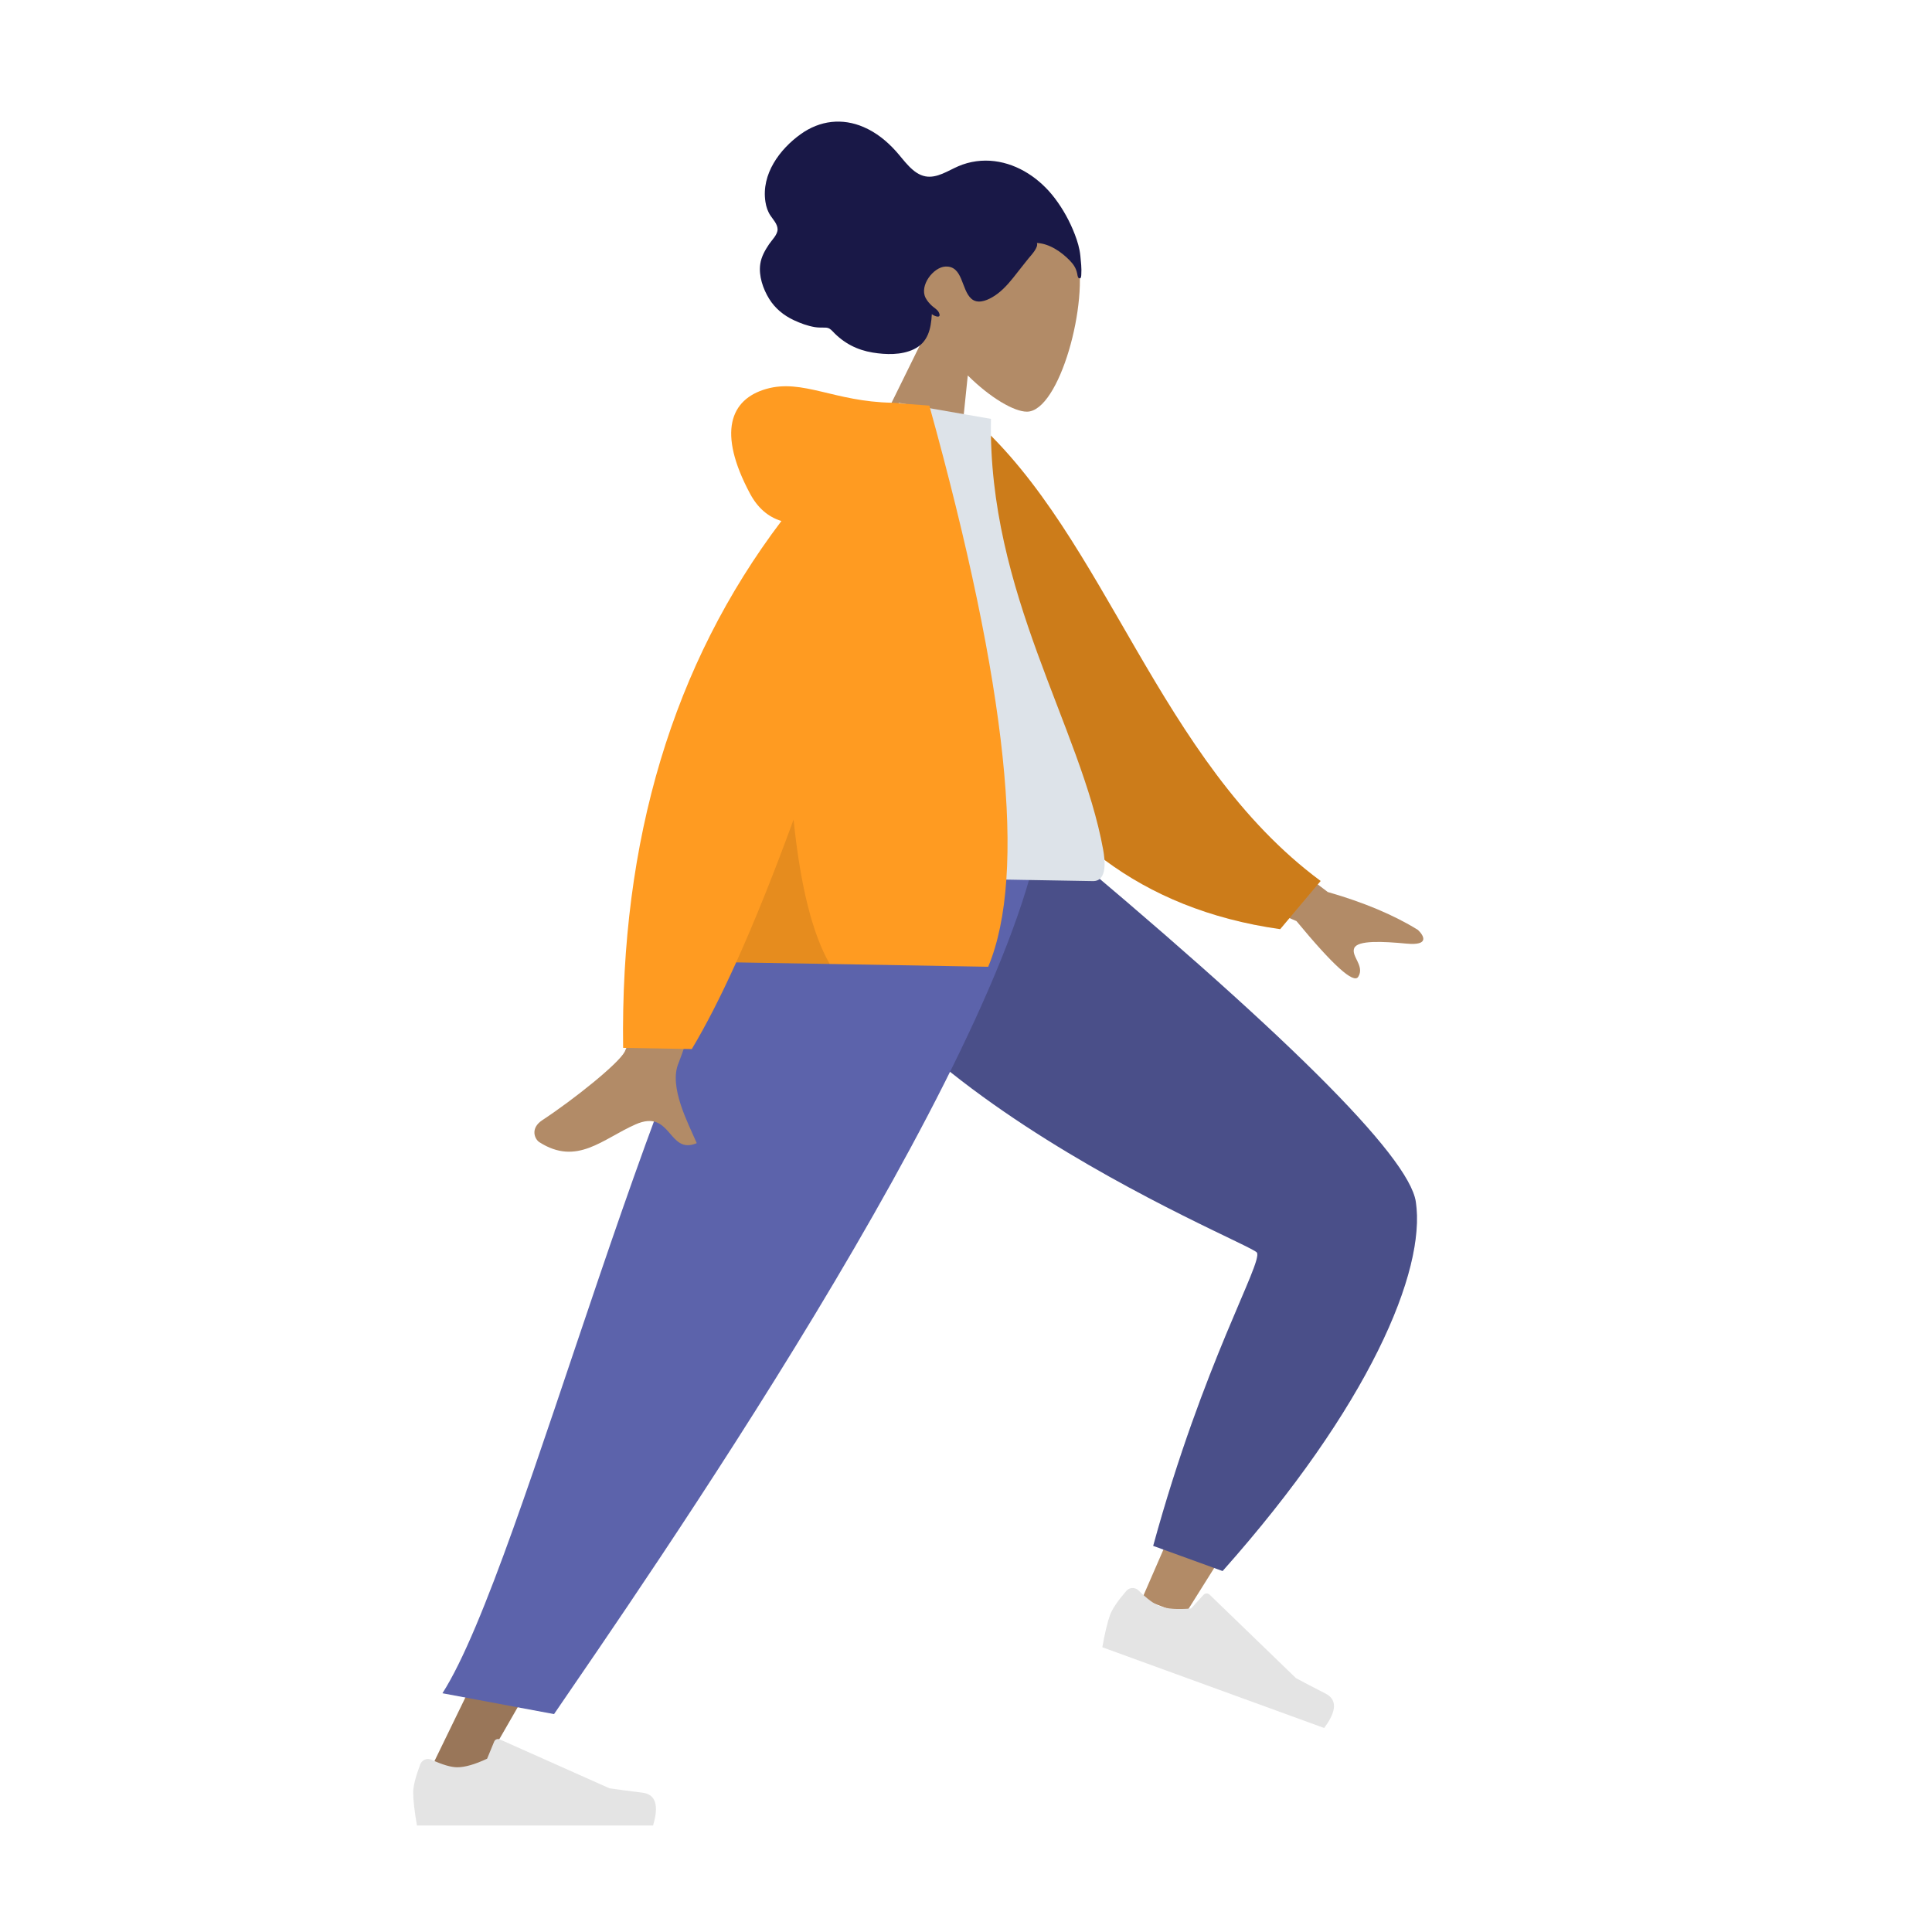 <svg width="500" height="500" viewBox="0 0 500 500" fill="none" xmlns="http://www.w3.org/2000/svg">
<g id="Frame 7">
<rect width="500" height="500" fill="white"/>
<g id="humaaans/standing-6">
<g id="humaaan-3">
<g id="Bottom/Standing/Sprint">
<path id="Leg" fill-rule="evenodd" clip-rule="evenodd" d="M206.204 214.384C208.157 240.939 333.983 319.12 334.718 321.313C335.044 322.288 321.989 353.106 295.552 413.767L306.552 418.025C347.101 353.781 366.334 318.236 364.251 311.39C361.269 301.589 328.727 269.348 266.624 214.667L206.204 214.384Z" fill="#B28B67"/>
<path id="Pant-Right" fill-rule="evenodd" clip-rule="evenodd" d="M298.447 400.068L316.405 406.58C354.272 364.02 369.115 328.904 366.408 311.012C364.604 299.084 332.174 266.896 269.118 214.449L204.916 214.449C207.107 275.946 323.732 321.547 325.292 324.168C326.852 326.789 311.501 352.455 298.447 400.068Z" fill="#5C63AB"/>
<path id="Pant-Shade" fill-rule="evenodd" clip-rule="evenodd" d="M298.447 400.068L316.405 406.58C354.272 364.02 369.115 328.904 366.408 311.012C364.604 299.084 332.174 266.896 269.118 214.449L204.916 214.449C207.107 275.946 323.732 321.547 325.292 324.168C326.852 326.789 311.501 352.455 298.447 400.068Z" fill="black" fill-opacity="0.2"/>
<g id="Accessories/Shoe/Flat-Sneaker">
<path id="shoe" fill-rule="evenodd" clip-rule="evenodd" d="M291.477 411.736C289.232 414.361 287.834 416.429 287.285 417.938C286.617 419.773 285.948 422.563 285.278 426.307C287.407 427.082 306.544 434.048 342.689 447.203C345.976 442.814 346.084 439.838 343.013 438.275C339.942 436.712 337.401 435.385 335.39 434.294L313.035 412.686C312.605 412.27 311.92 412.281 311.504 412.712C311.497 412.719 311.49 412.726 311.483 412.734L308.253 416.27C304.772 416.576 302.101 416.39 300.241 415.713C298.73 415.163 296.864 413.792 294.645 411.602L294.645 411.602C293.794 410.762 292.422 410.77 291.582 411.622C291.545 411.659 291.51 411.697 291.477 411.736Z" fill="#E4E4E4"/>
</g>
<path id="Leg_2" fill-rule="evenodd" clip-rule="evenodd" d="M220.671 214.384L164.619 348.43L109.528 461.755H122.526L264.73 214.384H220.671Z" fill="#997659"/>
<g id="Accessories/Shoe/Flat-Sneaker_2">
<path id="shoe_2" fill-rule="evenodd" clip-rule="evenodd" d="M108.75 456.63C107.539 459.865 106.933 462.285 106.933 463.891C106.933 465.845 107.258 468.695 107.909 472.443C110.175 472.443 130.54 472.443 169.005 472.443C170.592 467.194 169.676 464.36 166.255 463.942C162.835 463.523 159.993 463.145 157.73 462.808L129.334 450.149C128.787 449.905 128.147 450.15 127.903 450.697C127.899 450.706 127.895 450.716 127.891 450.725L126.066 455.153C122.899 456.63 120.326 457.369 118.346 457.369C116.738 457.369 114.516 456.719 111.682 455.42L111.682 455.42C110.594 454.922 109.308 455.399 108.81 456.487C108.788 456.534 108.769 456.581 108.75 456.63Z" fill="#E4E4E4"/>
</g>
<path id="Pant-Left" fill-rule="evenodd" clip-rule="evenodd" d="M114.503 438.213L143.384 443.608C165.715 410.905 259.17 276.809 269.416 214.384H205.121C170.902 259.511 135.789 404.968 114.503 438.213Z" fill="#5C63AB"/>
</g>
<g id="Head/Front/Wavy">
<g id="Head">
<path id="Vector" fill-rule="evenodd" clip-rule="evenodd" d="M240.724 83.945C237.286 77.103 235.73 69.38 238.207 61.779C245.343 39.879 275.431 52.59 278.717 65.361C282.002 78.131 274.162 106.493 265.789 106.541C262.45 106.56 256.252 102.928 250.46 97.165L247.263 128.187L222.038 121.897L240.724 83.945Z" fill="#B28B67"/>
</g>
<path id="hair" fill-rule="evenodd" clip-rule="evenodd" d="M279.838 71.007C279.952 69.486 279.745 67.714 279.597 66.211C279.405 64.274 278.843 62.431 278.162 60.655C276.88 57.313 275.132 54.147 273.025 51.357C269.178 46.259 263.604 42.483 257.39 41.708C254.252 41.317 251.009 41.732 248.014 43.021C245.309 44.186 242.487 46.19 239.497 45.639C236.244 45.039 234.006 41.505 231.869 39.133C229.459 36.46 226.732 34.27 223.484 32.873C218.043 30.534 212.242 31.104 207.184 34.742C201.801 38.612 196.983 45.056 198.093 52.239C198.299 53.575 198.698 54.757 199.425 55.835C200.092 56.824 201.199 57.975 201.239 59.3C201.282 60.708 199.752 62.129 199.028 63.209C197.989 64.756 197.04 66.416 196.758 68.309C196.296 71.418 197.498 74.795 199.033 77.297C200.595 79.843 202.85 81.642 205.435 82.857C207.161 83.668 208.967 84.328 210.846 84.653C211.778 84.815 212.649 84.764 213.587 84.785C214.498 84.805 214.924 85.153 215.539 85.804C218.397 88.832 221.844 90.587 225.852 91.242C229.235 91.794 233.254 91.951 236.519 90.374C240.145 88.623 240.945 85.161 241.156 81.301C241.813 81.856 243.828 82.6 242.955 80.826C242.61 80.123 241.743 79.656 241.199 79.157C240.565 78.577 239.95 77.878 239.542 77.088C237.899 73.896 241.547 69.146 244.653 68.987C249.267 68.752 248.728 75.003 251.402 77.322C252.939 78.655 255.085 77.892 256.715 76.973C258.899 75.741 260.655 73.827 262.256 71.833C263.575 70.19 264.842 68.507 266.175 66.878C266.797 66.117 268.816 64.031 268.351 62.88C271.574 63.038 274.68 65.157 276.912 67.475C277.834 68.434 278.479 69.398 278.761 70.754C278.821 71.045 278.9 71.884 279.234 72.001C279.855 72.218 279.81 71.389 279.838 71.007Z" fill="#191847"/>
</g>
<g id="Body/Hoodie">
<path id="Skin" fill-rule="evenodd" clip-rule="evenodd" d="M309.522 205.007L343.629 230.854C352.955 233.534 360.729 236.801 366.95 240.655C368.412 242.027 370.159 244.786 364.008 244.207C357.858 243.628 351.362 243.295 350.476 245.37C349.59 247.446 353.273 250.01 351.506 252.801C350.328 254.661 345 249.852 335.522 238.374L301.557 223.66L309.522 205.007ZM176.861 203.563L199.493 204.047C184.734 248.694 176.774 272.381 175.612 275.109C172.998 281.245 178.137 290.75 180.317 295.848C172.873 299.008 173.873 286.841 164.479 290.992C155.906 294.781 149.312 301.802 139.591 295.598C138.395 294.835 137.12 292.019 140.357 289.892C148.421 284.594 160.071 275.278 161.677 272.173C163.867 267.939 168.929 245.069 176.861 203.563Z" fill="#B28B67"/>
<path id="Coat-Back" fill-rule="evenodd" clip-rule="evenodd" d="M242.83 110.183L252.223 108.748C286.45 139.224 299.721 196.856 341.783 227.997L331.311 240.463C257.579 230.07 240.486 159.757 242.83 110.183Z" fill="#FF9B21"/>
<path id="Coat-Back-Shade" fill-rule="evenodd" clip-rule="evenodd" d="M242.83 110.183L252.223 108.748C286.45 139.224 299.721 196.856 341.783 227.997L331.311 240.463C257.579 230.07 240.486 159.757 242.83 110.183Z" fill="black" fill-opacity="0.2"/>
<path id="Shirt" fill-rule="evenodd" clip-rule="evenodd" d="M199.96 226.584C237.512 227.239 265.134 227.721 282.826 228.03C286.613 228.096 285.994 222.643 285.495 219.888C279.731 188.092 255.666 153.506 256.454 108.403L232.616 104.256C212.293 135.551 204.776 174.387 199.96 226.584Z" fill="#DDE3E9"/>
<path id="Coat-Front" fill-rule="evenodd" clip-rule="evenodd" d="M202.228 134.836C198.773 133.782 196.065 131.418 194.102 127.744C185.639 111.905 188.945 103.324 198.331 100.648C207.717 97.972 215.941 103.965 230.816 104.225C231.626 104.239 232.366 104.302 233.037 104.415L240.512 104.97C260.717 177.747 265.795 226.156 255.746 250.197L190.523 249.058C186.502 257.957 182.673 265.437 179.035 271.497L161.263 271.187C160.53 217.344 174.184 171.893 202.228 134.836Z" fill="#FF9B21"/>
<path id="Shade" fill-rule="evenodd" clip-rule="evenodd" d="M205.375 212.122C207.129 229.236 210.246 241.689 214.728 249.481L190.524 249.058C195.214 238.678 200.165 226.366 205.375 212.122V212.122Z" fill="black" fill-opacity="0.1"/>
</g>
</g>
</g>
</g>
</svg>
